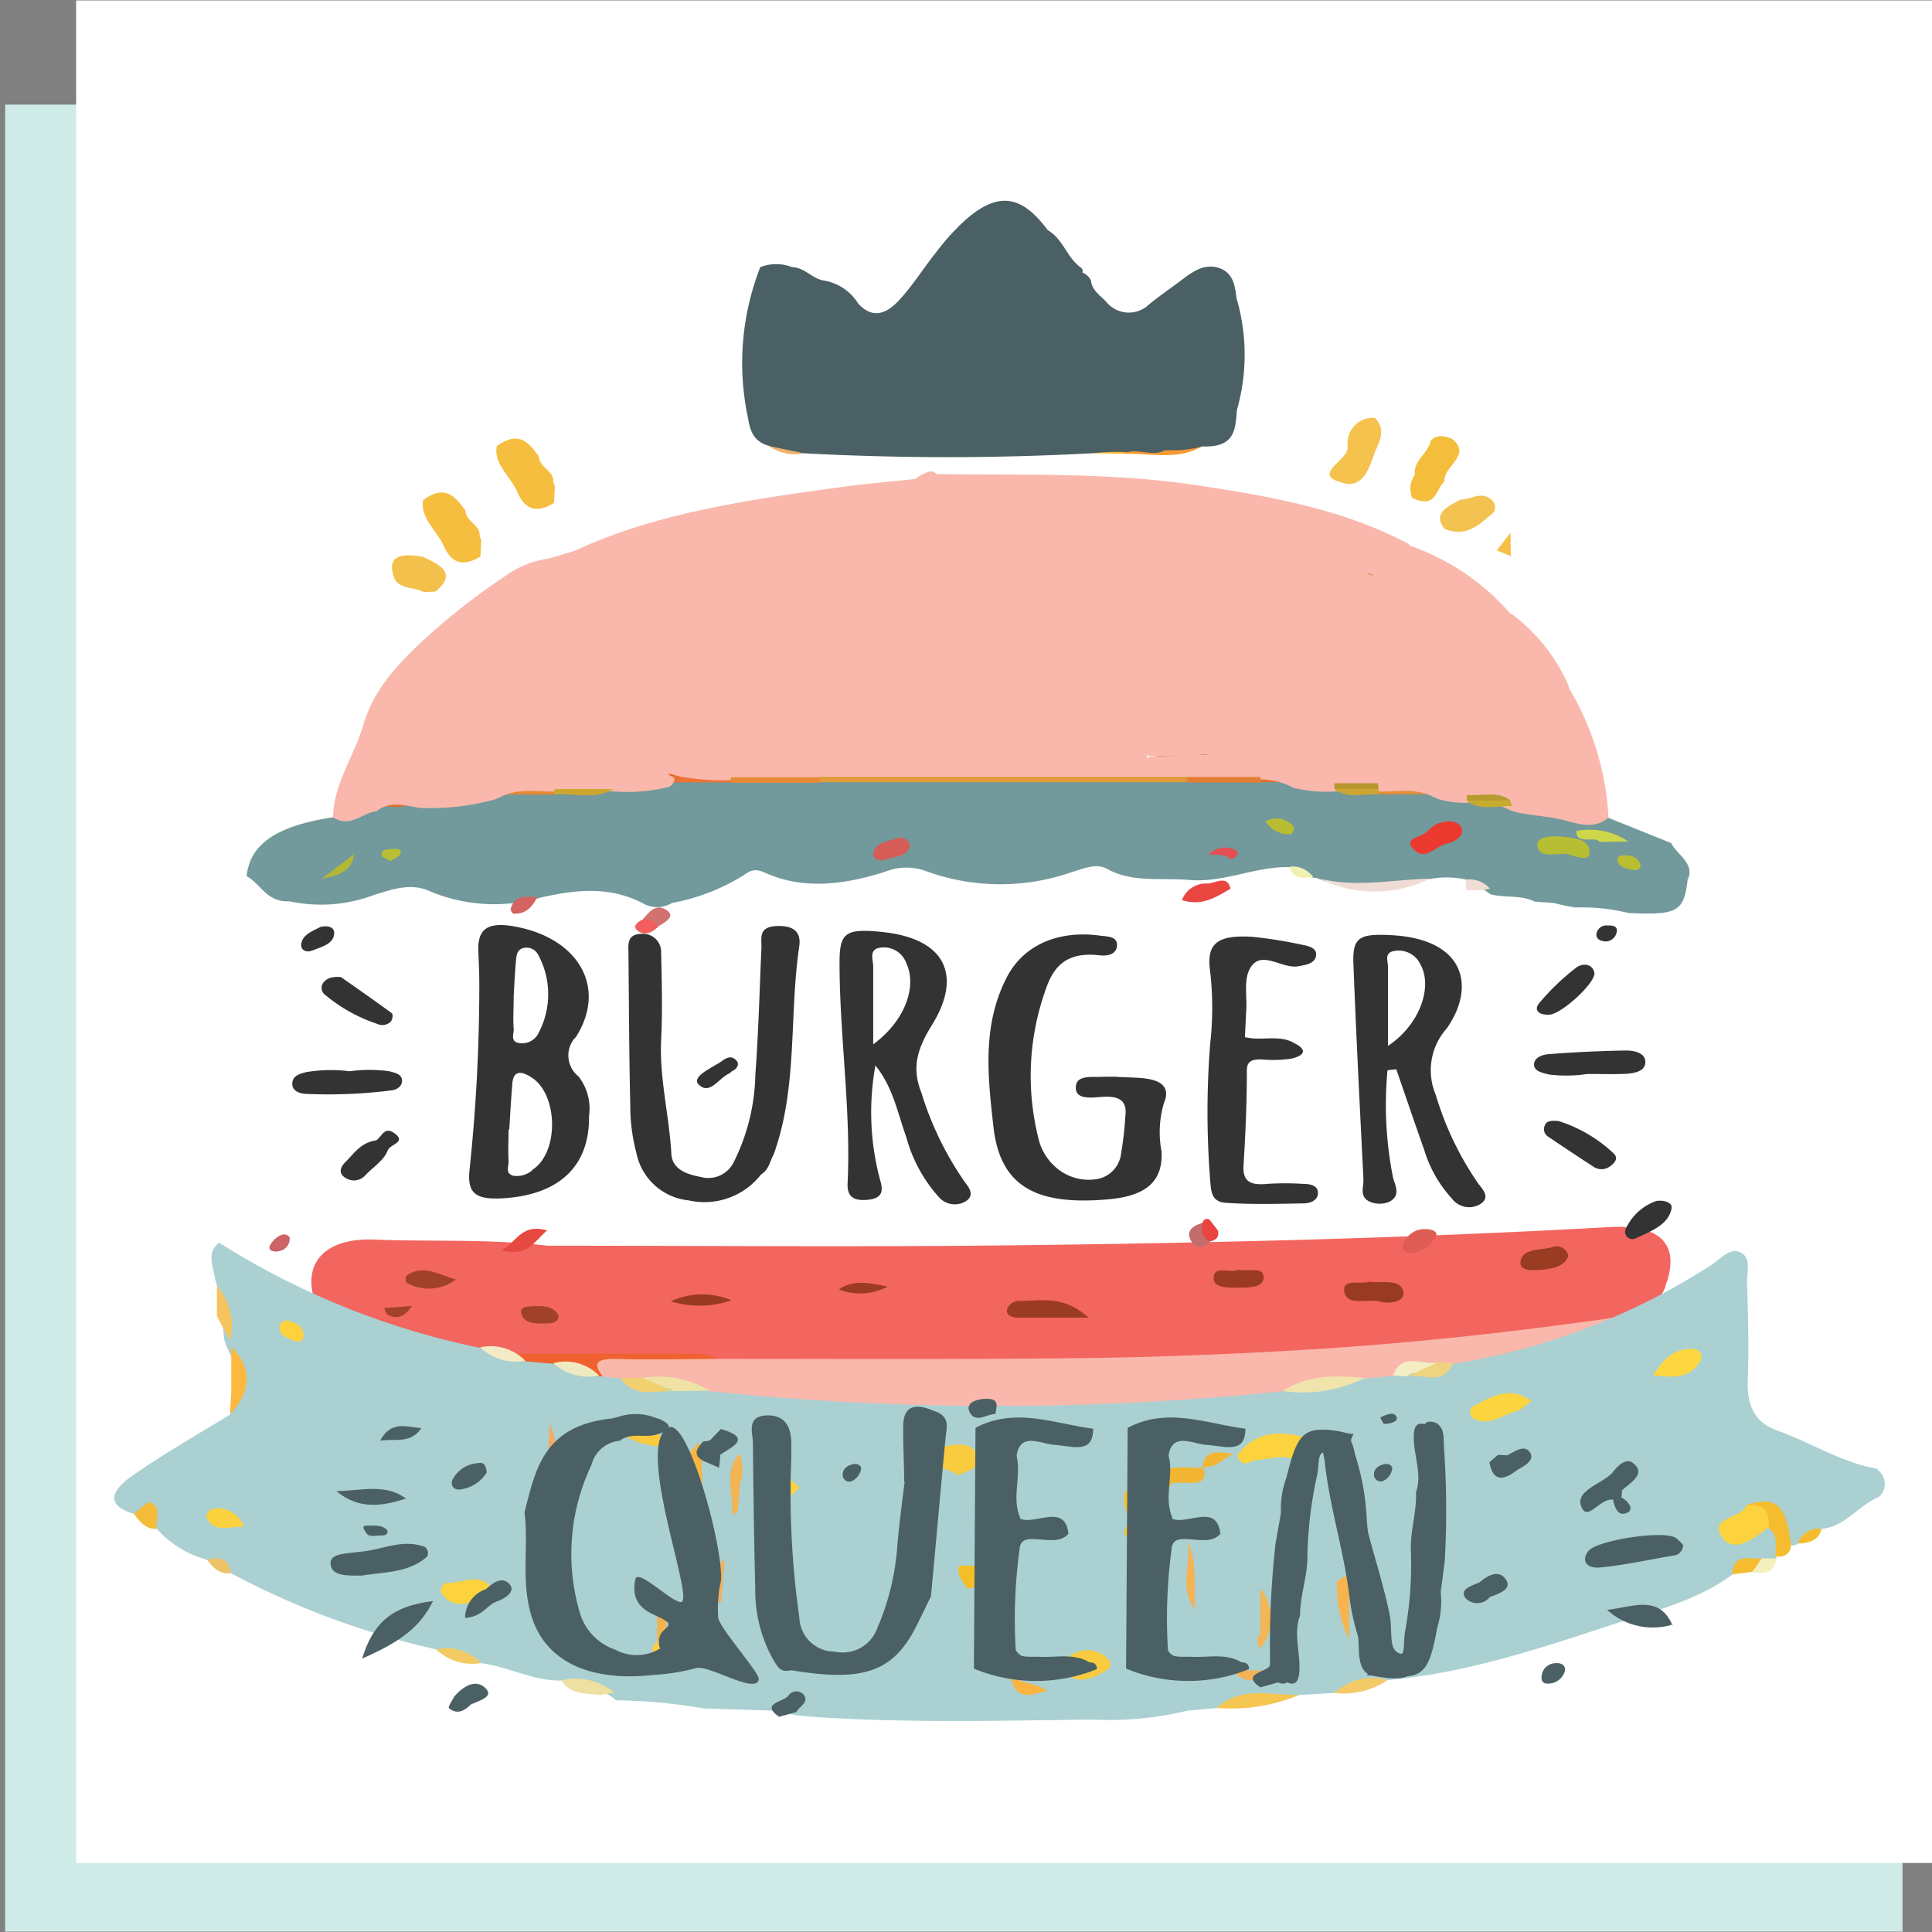 <svg xmlns="http://www.w3.org/2000/svg" viewBox="0 0 350 350"><rect x="0" y="0" width="350" height="350" fill="#808080" stroke="none"/><defs><style>.cls-1{fill:#cfebe8;}.cls-2{fill:#fff;}.cls-3{fill:#f5c24d;}.cls-4{fill:#f79932;}.cls-5{fill:#eeb36c;}.cls-6{fill:#f9b82d;}.cls-7{fill:#4b6064;}.cls-8{fill:#f9b8ab;}.cls-9{fill:#ef6230;}.cls-10{fill:#f4c04a;}.cls-11{fill:#faf9f3;}.cls-12{fill:#f6be3f;}.cls-13{fill:#f6bc40;}.cls-14{fill:#f4be3c;}.cls-15{fill:#f4c04b;}.cls-16{fill:#f4c250;}.cls-17{fill:#f3c14b;}.cls-18{fill:#f5f2cf;}.cls-19{fill:#f5bf48;}.cls-20{fill:#72999b;}.cls-21{fill:#f2665f;}.cls-22{fill:#333;}.cls-23{fill:#f5c455;}.cls-24{fill:#ec3930;}.cls-25{fill:#efddd5;}.cls-26{fill:#d65c57;}.cls-27{fill:#de5c54;}.cls-28{fill:#e94640;}.cls-29{fill:#e5493f;}.cls-30{fill:#ced64b;}.cls-31{fill:#d36461;}.cls-32{fill:#d17270;}.cls-33{fill:#cc6366;}.cls-34{fill:#c26d6b;}.cls-35{fill:#e94440;}.cls-36{fill:#f15e5d;}.cls-37{fill:#f7f5df;}.cls-38{fill:#f2f1b4;}.cls-39{fill:#e35053;}.cls-40{fill:#fbb259;}.cls-41{fill:#fbae56;}.cls-42{fill:#fdbc5f;}.cls-43{fill:#fcb65f;}.cls-44{fill:#ee8530;}.cls-45{fill:#f9b75a;}.cls-46{fill:#ee662d;}.cls-47{fill:#ea6a29;}.cls-48{fill:#c37f2a;}.cls-49{fill:#ec6429;}.cls-50{fill:#d07428;}.cls-51{fill:#e36929;}.cls-52{fill:#e36d2d;}.cls-53{fill:#ee7236;}.cls-54{fill:#b9932e;}.cls-55{fill:#ce7729;}.cls-56{fill:#e58834;}.cls-57{fill:#e28c38;}.cls-58{fill:#d77128;}.cls-59{fill:#ea6c2e;}.cls-60{fill:#b7982f;}.cls-61{fill:#c6ac2e;}.cls-62{fill:#b69c30;}.cls-63{fill:#e09a38;}.cls-64{fill:#e88a35;}.cls-65{fill:#e47d34;}.cls-66{fill:#cda631;}.cls-67{fill:#9a3b23;}.cls-68{fill:#993a22;}.cls-69{fill:#993c22;}.cls-70{fill:#9b3a22;}.cls-71{fill:#983a21;}.cls-72{fill:#9c3a23;}.cls-73{fill:#b8be34;}.cls-74{fill:#b2b735;}.cls-75{fill:#b8bd34;}.cls-76{fill:#b9be33;}.cls-77{fill:#b9bf33;}.cls-78{fill:#a14129;}.cls-79{fill:#a1412b;}.cls-80{fill:#a3412a;}.cls-81{fill:#aad0d2;}.cls-82{fill:#f6bc2f;}.cls-83{fill:#f6c652;}.cls-84{fill:#f3ca65;}.cls-85{fill:#f5eebe;}.cls-86{fill:#fdb83f;}.cls-87{fill:#f0e4ac;}.cls-88{fill:#eee0a0;}.cls-89{fill:#eee3a5;}.cls-90{fill:#f1d070;}.cls-91{fill:#f5c45e;}.cls-92{fill:#f4bc39;}.cls-93{fill:#f5eac6;}.cls-94{fill:#f0eac0;}.cls-95{fill:#f5edc4;}.cls-96{fill:#f3ca63;}.cls-97{fill:#f0d37e;}.cls-98{fill:#ecc467;}.cls-99{fill:#fcd33e;}.cls-100{fill:#fcd23e;}.cls-101{fill:#f9cc40;}.cls-102{fill:#fcd440;}.cls-103{fill:#f8cc3e;}.cls-104{fill:#fdd640;}.cls-105{fill:#f8b545;}.cls-106{fill:#fbca3c;}.cls-107{fill:#fbd13d;}.cls-108{fill:#f3b534;}.cls-109{fill:#f7b44e;}.cls-110{fill:#ffcb3f;}.cls-111{fill:#f5b353;}.cls-112{fill:#fed13d;}.cls-113{fill:#f3bf27;}.cls-114{fill:#fed240;}.cls-115{fill:#f3b656;}.cls-116{fill:#fdcc4b;}.cls-117{fill:#f8b542;}.cls-118{fill:#f3b453;}.cls-119{fill:#f7b743;}.cls-120{fill:#f4b660;}.cls-121{fill:#f7b255;}.cls-122{fill:#f2af5c;}.cls-123{fill:#f3ac61;}.cls-124{fill:#f3b44d;}.cls-125{fill:#fbd55a;}.cls-126{fill:#f3c234;}</style></defs><title>PROJETOS</title><g id="Camada_1" data-name="Camada 1"><rect class="cls-1" x="0.93" y="18.95" width="343.73" height="330.98"/><rect class="cls-2" x="13.79" y="0.08" width="337.42" height="337.42"/></g><g id="Camada_2" data-name="Camada 2"><g id="LOGO_BURGER_QUEEN-04" data-name="LOGO BURGER QUEEN-04"><path id="Trazado_5009" data-name="Trazado 5009" class="cls-3" d="M249.25,81.51c-1.08,2.67-2,7-5.88,6-6.21-1.55,1.16-4.12.77-6.65a4.63,4.63,0,0,1,4.05-5.15,4.22,4.22,0,0,1,.87,0C251,77.65,250.09,79.58,249.25,81.51Z"/><path id="Trazado_5010" data-name="Trazado 5010" class="cls-4" d="M203.68,81.54a23.5,23.5,0,0,0,8.22-.8l5.91.08c-4.43,2.66-9.47,1.23-14.28,1.4-.25-.27-.25-.49.15-.68Z"/><path id="Trazado_5011" data-name="Trazado 5011" class="cls-5" d="M139.3,80.81a8.24,8.24,0,0,1,6.2,1.33A8.12,8.12,0,0,1,139.3,80.81Z"/><path id="Trazado_5012" data-name="Trazado 5012" class="cls-6" d="M203.68,81.54a1.09,1.09,0,0,1-.13.68l-5.75-.11C199.63,81.05,201.72,81.69,203.68,81.54Z"/><path class="cls-7" d="M224,54c-.25-2.14-.58-4.62-3.18-5.46-2.92-.93-5.18,1-7.26,2.56-1.78,1.33-3.62,2.6-5.34,4a4.81,4.81,0,0,1-.48.42,5.29,5.29,0,0,1-7.42-.94c-1.06-1.07-2.58-2.12-2.66-3.74h0a3,3,0,0,0-1.57-1.47c.14-.39,0-.75-.52-1.07-2.41-1.92-2.95-4.93-5.79-6.64h0c-4.81-6.49-9.14-7-15.18-1.55a43.27,43.27,0,0,0-4.92,5.47c-2.31,2.89-4.22,6-6.77,8.77-1.92,2.09-4.56,3.81-7.45.63a9.05,9.05,0,0,0-6.16-4.15c-2.22-.33-3.4-2.33-5.78-2.43l0,0v0h0a7.88,7.88,0,0,0-5.79,0,47.63,47.63,0,0,0-2.31,26.9c.43,2.22.68,4.55,3.9,5.48,2,.49,4.15.84,6.2,1.33a485.33,485.33,0,0,0,52.3,0,44.5,44.5,0,0,1,6.53-.2c2.12-.57,4.68.85,6.65-.35h.62a19.84,19.84,0,0,0,6.18-.69c6.08.27,6-3.28,6.28-6.6A36.4,36.4,0,0,0,224,54Z"/><polygon class="cls-7" points="137.51 48.23 137.7 48.41 137.71 48.41 137.71 48.39 137.51 48.23"/><path id="Trazado_5018" data-name="Trazado 5018" class="cls-8" d="M292.31,238.68l.19,5.44-5.56,16c-1,1.41-.58,3.49-2.92,4.34-.79,1.09-1.57,2.18-2.37,3.26a4.09,4.09,0,0,1-2.13.67c-11.31,1.79-22.28,4.7-33.87,5.45a491.53,491.53,0,0,1-73-.61c-11.23-1-22.57-.84-33.56-3.49A54.27,54.27,0,0,1,109.16,252c-1.34-1.61-3.12-3.42-1.92-5.41s4.15-1.67,6.53-1.73c5.53-.15,11.09.1,16.63-.22,16.17,0,32.35.15,48.5,0,35.44-.45,70.81-1.52,105.8-6.65a9.8,9.8,0,0,1,7.61.72Z"/><path id="Trazado_5019" data-name="Trazado 5019" class="cls-9" d="M129.83,246.19c-6,0-12,.18-17.94,0-4.25-.1-4.52.92-2.38,3.59,9.33,11.69,22.65,18.36,39.57,20.07A650.64,650.64,0,0,0,237,273a165.08,165.08,0,0,0,36.32-5.33c2.37-.62,4.92-2.17,7.21.23.4,2.66-1.61,4-4.16,5.17-5.25,4.36-12,5.72-19.16,6.4A1042.17,1042.17,0,0,1,139,283.69a258.72,258.72,0,0,1-44.89-3.83,26.32,26.32,0,0,1-10.91-4.66c-5.33-2.41-5.22-7-6.57-11l-5.28-20.08a6.26,6.26,0,0,1,4.88-1.27c15.27,1.23,30.59.22,45.86.68C124.9,243.65,128.55,242.85,129.83,246.19Z"/><path id="Trazado_5023" data-name="Trazado 5023" class="cls-10" d="M284.86,273.42c4,.39,4.45,3.27,6.11,5.21,1.41,1.67,2.31,3.51,1.09,5.44a2.65,2.65,0,0,1-3.42.68,20.55,20.55,0,0,1-6.24-9.52C282,274.3,283.64,273.53,284.86,273.42Z"/><path id="Trazado_5024" data-name="Trazado 5024" class="cls-11" d="M76.56,264.36q3.27,5.47,6.57,11c-2.24.89-.27,4.32-4,4.32-1.1-1.89-1.34-4.49-5.11-4.23l-5.82-.18c0-2.83,4.15-3.72,4.45-6.39a3.19,3.19,0,0,1,1.14-1A3.68,3.68,0,0,0,76.56,264.36Z"/><path id="Trazado_5025" data-name="Trazado 5025" class="cls-12" d="M87.17,97.7c0,1-.08,2.07-.13,3.11-3.47,2.16-5.41.87-6.66-1.93s-4.32-5-3.71-8.31c4-2.9,5.86-.6,7.69,2a1.08,1.08,0,0,0,.24.89c.54,1.2,2.23,1.87,2.28,3.29A1.5,1.5,0,0,0,87.17,97.7Z"/><path id="Trazado_5026" data-name="Trazado 5026" class="cls-12" d="M100.5,88c0,1-.1,2.07-.14,3.11-3.47,2.16-5.41.87-6.65-2s-4.31-5-3.71-8.3c4-2.9,5.88-.6,7.69,2a1.14,1.14,0,0,0,.24.89c.56,1.19,2.26,1.87,2.29,3.28a1.52,1.52,0,0,0,.29,1Z"/><path id="Trazado_5027" data-name="Trazado 5027" class="cls-13" d="M74,275.41c2,.29,2.78-2.87,5.1-1.34,2.57,1.74-.46,3.67,0,5.5-2.8,1.58-2.34,6.29-7.81,5.33-1.71-1.33-1.21-2.76-.49-4.25Z"/><path id="Trazado_5028" data-name="Trazado 5028" class="cls-14" d="M256.33,86c-.44-2.47,2.49-3.92,2.84-6.16,1.13-1.2,2.47-.87,3.86-.36,3.76,3-1.65,5-1.33,7.71-1.64,1.4-1.47,5.1-5.87,3a4.31,4.31,0,0,1,.5-4.19Z"/><path id="Trazado_5029" data-name="Trazado 5029" class="cls-15" d="M298.91,272.67c-.48,1.33-1.33,2.93-3,2.23-2.83-1.15-6.45-2.14-7.25-4.91-.44-1.54,2.16-1.34,3.58-1.34a6.22,6.22,0,0,1,6.67,4Z"/><path id="Trazado_5030" data-name="Trazado 5030" class="cls-16" d="M264.59,90.49c1.84.1,3.65-1.61,5.55,0a1.71,1.71,0,0,1,.37,2.39,1.62,1.62,0,0,1-.53.48c-2.22,1.84-4.46,4-8.27,2.46C259.41,92.91,262.3,91.81,264.59,90.49Z"/><path id="Trazado_5031" data-name="Trazado 5031" class="cls-17" d="M71.53,105c-1.61-4,.58-4.92,5-4.15,3.36,1.49,6.32,3.08,2.34,6.33l-2.15.08C75.16,106.37,72.66,106.76,71.53,105Z"/><path id="Trazado_5032" data-name="Trazado 5032" class="cls-11" d="M276.36,273.17l4.16-5.17a3.2,3.2,0,0,0,1.13-.29c.27,3.16.44,6.17-5.29,5.46Z"/><path id="Trazado_5033" data-name="Trazado 5033" class="cls-18" d="M70.84,280.67c.17,1.43.33,2.84.49,4.26a3.07,3.07,0,0,1-2.89-3.15Z"/><path id="Trazado_5034" data-name="Trazado 5034" class="cls-11" d="M284,264.45a7,7,0,0,1,2.92-4.34C286.78,261.91,288.06,264.35,284,264.45Z"/><path id="Trazado_5035" data-name="Trazado 5035" class="cls-19" d="M273.72,100.77l-2.57-1.07,2.5-3.18c0,1.42,0,2.84.07,4.25Z"/><path class="cls-20" d="M302.73,152.72l-11.34-4.56c-6.06.56-11.37-3-17.49-2.1-2-1.46-4.54-.7-6.78-1.19a7.28,7.28,0,0,1-1.45-.79l-5.22-.2c-2.93-1.61-6.27-.72-9.43-1a77.44,77.44,0,0,1-7.77-.17,7.44,7.44,0,0,1-1.6-.79l-7.93-.25a10.57,10.57,0,0,0-5.84-1H132.6c-3.63.28-7.42-.71-10.86.93l-10.58.26h0a7.48,7.48,0,0,1-1.72.86c-3.36.34-6.89-.08-10.1.17s-6.63-.67-9.64,1l-14.56,1.23c-2.18.57-4.77-.67-6.74.94-3.18-.7-5.21,1.8-8.1,2-10.29,1.59-15,4.85-15.62,10.66,2.66,1.48,3.62,4.77,7.78,4.56h0a27.08,27.08,0,0,0,15.4-1.19c3.31-1,6.67-2.23,10.14-.58a30.11,30.11,0,0,0,20,1.08c6.67-1.5,12.48-2,18.38,1a5.11,5.11,0,0,0,5.33,0,37.35,37.35,0,0,0,12.46-4.7c1.42-.8,2.09-1.84,4.4-.8,7.09,3.21,14.57,2.11,21.75-.15a10.23,10.23,0,0,1,7.54-.09,39.32,39.32,0,0,0,26.41.11c2.14-.63,4.33-1.64,6.3-.55,4.65,2.56,9.82,1.56,14.82,2,6.39.55,12-2.48,18.21-2.32a16.31,16.31,0,0,0,4.26,1.91,2.7,2.7,0,0,1,1.16.26c6.6,2.67,13.27,1.26,19.93,0a16,16,0,0,1,6.65.09A25,25,0,0,1,270,162c2.59.69,5.54.08,8,1.33l3.61.27a32.73,32.73,0,0,0,3.79.8A34.88,34.88,0,0,1,295,165.4c9,.43,10.09-.28,10.75-6.22l0,0h.08C306.94,156.32,303.81,154.83,302.73,152.72Z"/><path class="cls-21" d="M291.58,222.3c-38.33,2.14-76.73,3-115.13,3.37-25.8.21-51.55,0-77.3,0h0c-10.49-1.28-21.07-.68-31.6-1.12C58.69,224.3,54.64,229,57.13,236c2.1,5.88,8.24,6.78,14.2,8.12,18,1.78,36.1.86,54.16,1.15a6.72,6.72,0,0,1,4.34.9c21.49,0,43,.12,64.43-.12,13-.11,26.06-.62,39.06-1.34,19.8-1.1,39.46-3.18,59-6,3.46-1.83,8.79-1.84,9.54-6.32l.06,0C304.27,225.33,300.71,221.79,291.58,222.3Z"/><path id="Trazado_5039" data-name="Trazado 5039" class="cls-22" d="M202.31,195.09c1.45.07,2.89.1,4.34.2,3.47.27,5.52,1.45,4.2,4.57a18.52,18.52,0,0,0-.43,8.72c.29,5.33-2.66,8-9.33,8.66-13.43,1.26-19.9-2.31-21.12-13.1-1-9-2.09-18.16,2.32-26.9,3-6,9.33-8.75,16.91-7.75,1.33.19,3.2.08,3.16,1.74s-1.69,2-3.11,1.84c-6.89-.81-8.78,2.89-10.12,7.09a46.31,46.31,0,0,0-1,26.08,9.76,9.76,0,0,0,3,5.1,9,9,0,0,0,7.81,2.22,5.3,5.3,0,0,0,4.17-4.73,57.76,57.76,0,0,0,.75-6.56c.34-2.56-.71-3.81-4.2-3.56-1.82.12-4.77.58-4.77-1.65,0-2.48,3-1.84,5.09-2,.8,0,1.52,0,2.25,0Z"/><path id="Trazado_5040" data-name="Trazado 5040" class="cls-22" d="M137.87,212.77a13,13,0,0,1-13.11,4.69,10.77,10.77,0,0,1-9.48-8.62,33.44,33.44,0,0,1-1.1-8.73c-.22-9.1-.23-18.21-.33-27.3,0-1.6-.4-3.62,2.47-3.64a3.28,3.28,0,0,1,3.45,3.1v.29c.12,5.33.27,10.57,0,15.83-.33,6.94,1.47,13.73,1.85,20.62.14,2.66,2.46,3.68,5.33,4.21a5.13,5.13,0,0,0,6-2.74,37,37,0,0,0,3.89-15.86c.58-7.61.75-15.25,1.1-22.87.08-1.82-.72-4,3.18-4,3.36,0,4,1.76,3.65,3.84-1.83,12.5-.21,25.32-4.61,37.54C139.45,210.4,139.32,211.87,137.87,212.77Z"/><path id="Trazado_5041" data-name="Trazado 5041" class="cls-22" d="M234.52,189c2.77,1.4,1.27,2.39-.68,2.8a23.23,23.23,0,0,1-5.4.12c-1.8,0-2.54.41-2.56,2,0,5.71-.24,11.43-.6,17.13-.17,2.67.84,3.77,4.28,3.42a50.82,50.82,0,0,1,6.53,0c1.34,0,2.67.32,2.67,1.64S237.42,218,236.2,218c-4.7.09-9.45.22-14.13-.1-2.76-.18-2.66-2.31-2.84-4.13a158.22,158.22,0,0,1,0-24.63,58.09,58.09,0,0,0,0-13.18c-.74-5.08,1.34-6.65,7.75-6.24a83.21,83.21,0,0,1,9,1.45c1.22.23,2.67.63,2.43,2s-1.77,1.63-3.24,1.88c-2.94.52-6.59-3-8.61.2-1.33,2.15-.61,5.17-.79,7.81-.1,1.61-.15,3.23-.24,4.84,2.68,1.71,6.08,0,9,1.12Z"/><path id="Trazado_5042" data-name="Trazado 5042" class="cls-22" d="M287.57,194.56a25.42,25.42,0,0,1-7,.09c-1.2-.32-2.66-.56-2.66-1.8s1.42-1.79,2.66-1.88c4.65-.36,9.32-.58,14-.66,1.54,0,3.52.44,3.5,2.1s-1.86,2-3.51,2.12C292.23,194.64,289.92,194.56,287.57,194.56Z"/><path id="Trazado_5043" data-name="Trazado 5043" class="cls-22" d="M63.33,194.07a26.38,26.38,0,0,1,7.21,0c1.06.29,2.19.51,2.29,1.57S72,197.38,71,197.52a89.65,89.65,0,0,1-15.62.64c-1.27-.06-2.51-.61-2.43-1.93s1.23-1.68,2.51-2A26.82,26.82,0,0,1,63.33,194.07Z"/><path id="Trazado_5044" data-name="Trazado 5044" class="cls-22" d="M282.32,203.08A25.62,25.62,0,0,1,292.37,209c.84.84.2,1.64-.66,2.26a2.56,2.56,0,0,1-2.94.16c-2.8-1.8-5.55-3.65-8.29-5.49a1.59,1.59,0,0,1-.64-2C280.16,203,281.05,203,282.32,203.08Z"/><path id="Trazado_5045" data-name="Trazado 5045" class="cls-22" d="M61.75,177c2.76,1.93,6,4.19,9.21,6.53.29.22.15,1.16-.17,1.56a2.2,2.2,0,0,1-2.44.4A29,29,0,0,1,59,180.31a1.59,1.59,0,0,1-.5-2.18c0-.08.11-.15.16-.22C59.22,177.28,60,176.88,61.75,177Z"/><path id="Trazado_5046" data-name="Trazado 5046" class="cls-22" d="M288.85,176.29c.08,1.91-6,7.4-8.12,7.52s-2.9-.92-1.85-2.13a42.64,42.64,0,0,1,6.65-6.37C286.82,174.34,288.58,174.66,288.85,176.29Z"/><path id="Trazado_5047" data-name="Trazado 5047" class="cls-2" d="M53.31,236.85c2.26,2.89,1.76,6.41,5.52,8.29,1.33.65.37,1.51-.75,1.93-1.92.75-5.25-.66-5.62,2.43-.63-.18-1.47-.22-1.82-.56a3.4,3.4,0,0,1-.49-4.51A8.93,8.93,0,0,0,53.31,236.85Z"/><path id="Trazado_5048" data-name="Trazado 5048" class="cls-22" d="M70.24,208.4c-.72,1.89-2.66,3-4.08,4.54a2.76,2.76,0,0,1-3.4.55c-1.58-.85-1.12-2.07-.15-3,1.56-1.57,2.76-3.51,5.59-3.92,1.11.31,1.45,1.13,2,1.87Z"/><path id="Trazado_5049" data-name="Trazado 5049" class="cls-23" d="M73.73,269c1,3.75-4.13,3.92-5.52,6.26-6-2.08-6-2.46.24-6.46A5.56,5.56,0,0,1,73.73,269Z"/><path id="Trazado_5050" data-name="Trazado 5050" class="cls-22" d="M300.16,217.55c1.51-.17,2.77.39,2.67,1.24-.43,3-3.63,4.22-6.42,5.5a1.34,1.34,0,0,1-1.83-.46,1.37,1.37,0,0,1-.15-1,9.49,9.49,0,0,1,5.73-5.29Z"/><path id="Trazado_5052" data-name="Trazado 5052" class="cls-24" d="M263,152.58a13.13,13.13,0,0,0-1.81.58c-1.6.73-3.23,2.66-5.05.76-2.12-2.13,1.49-2.2,2.36-3.28a10.23,10.23,0,0,1,1.86-1.41c1.49-.49,3.2-.77,4.17.37S264.42,151.88,263,152.58Z"/><path id="Trazado_5054" data-name="Trazado 5054" class="cls-22" d="M132.51,194.12c-.12.11-.22.27-.36.32-1.91.8-3.49,4-5.53,2.08-1.47-1.33,1.91-2.89,3.72-4C132.28,192,133.55,192,132.51,194.12Z"/><path id="Trazado_5055" data-name="Trazado 5055" class="cls-25" d="M239.08,159.18c6.66,1.65,13.33.15,19.93,0A22.39,22.39,0,0,1,239.08,159.18Z"/><path id="Trazado_5057" data-name="Trazado 5057" class="cls-26" d="M164.87,153.14c-.37,2-2.67,2-4.37,2.57-1,.33-2.44.09-2.28-1.09.26-1.9,2.53-2.2,4.29-2.75a1.8,1.8,0,0,1,2.3,1.08l.06.19Z"/><path id="Trazado_5058" data-name="Trazado 5058" class="cls-27" d="M257.7,222.67c1.64-.09,2.93.42,2.41,1.34a5.91,5.91,0,0,1-4.34,3c-.68.12-1.9-.29-1.62-1.25A4,4,0,0,1,257.7,222.67Z"/><path id="Trazado_5059" data-name="Trazado 5059" class="cls-22" d="M58.16,167.88c1.86-.31,2.47.42,2.38,1.33-.2,1.88-2.36,2.33-4,3-1.21.46-2.18-.22-1.95-1.33C54.94,169.16,56.88,168.56,58.16,167.88Z"/><path id="Trazado_5061" data-name="Trazado 5061" class="cls-28" d="M222.93,161c-2.67,1.54-5.15,3.21-8.81,2.07a4.67,4.67,0,0,1,4.79-3C220.45,159.86,222.33,158.55,222.93,161Z"/><path id="Trazado_5063" data-name="Trazado 5063" class="cls-29" d="M99.12,222.91c-2.29,1.87-3.43,4.88-8.28,3.59C93.67,225,94.44,221.56,99.12,222.91Z"/><path id="Trazado_5064" data-name="Trazado 5064" class="cls-22" d="M70.24,208.4a1.77,1.77,0,0,1-2-1.5,2.23,2.23,0,0,1,0-.37c1-.73,1.45-2.66,3.4-1.09s-1.16,1.89-1.37,3Z"/><path id="Trazado_5069" data-name="Trazado 5069" class="cls-30" d="M285.56,150.54a12.73,12.73,0,0,1,9.45,1.91l-5.21.07C288.76,151.34,285.57,153.18,285.56,150.54Z"/><path id="Trazado_5070" data-name="Trazado 5070" class="cls-2" d="M59.55,262.41c-.47,2.14-1.8,3-4,3.64C55.87,264.23,56.25,262.76,59.55,262.41Z"/><path id="Trazado_5071" data-name="Trazado 5071" class="cls-31" d="M97.33,162.59c-1,1.76-2,3-4.29,2.94a1,1,0,0,1-.52-.83C92.94,162.82,94.32,162.09,97.33,162.59Z"/><path id="Trazado_5072" data-name="Trazado 5072" class="cls-32" d="M116.45,166.56c1.13-1.33,2.46-3.12,4.52-1.53,1.33,1.05-.51,2.11-1.78,2.82C118.1,167.68,117,167.5,116.45,166.56Z"/><path id="Trazado_5073" data-name="Trazado 5073" class="cls-22" d="M234.52,189c-3-.37-6.4,1.34-9-1.13C228.42,188.68,231.76,187.31,234.52,189Z"/><path id="Trazado_5074" data-name="Trazado 5074" class="cls-22" d="M291,170.55c-1,0-1.77-.4-1.81-1.18a1.82,1.82,0,0,1,1.92-1.72h0c.82,0,1.89,0,1.8,1A2.09,2.09,0,0,1,291,170.55Z"/><path id="Trazado_5076" data-name="Trazado 5076" class="cls-33" d="M52.49,224.32a2.31,2.31,0,0,1-2,2.35c-.78.17-2,0-1.6-1a4,4,0,0,1,2-1.91C51.66,223.39,52.49,223.88,52.49,224.32Z"/><path id="Trazado_5077" data-name="Trazado 5077" class="cls-34" d="M219.27,224.9c-1.23,1.26-2.58,1.42-3.5-.12s0-2.67,2-3.2c1.34.85,1.19,2.14,1.48,3.32Z"/><path id="Trazado_5078" data-name="Trazado 5078" class="cls-35" d="M219.27,224.9c-1.82-.72-1.47-2.07-1.49-3.32.24-.53.55-1,1.34-.64l1.53,2c.22,1-.15,1.67-1.38,1.94Z"/><path id="Trazado_5080" data-name="Trazado 5080" class="cls-36" d="M116.46,166.56a2.69,2.69,0,0,1,2.75,1.33c-1,1-2.35,1.74-3.71.7C114.5,167.79,115.49,167,116.46,166.56Z"/><path id="Trazado_5081" data-name="Trazado 5081" class="cls-37" d="M73.73,269l-5.33-.2c1.61-1,3-2.79,5.33-1A7.62,7.62,0,0,1,73.73,269Z"/><path id="Trazado_5082" data-name="Trazado 5082" class="cls-38" d="M233.66,157a4.62,4.62,0,0,1,4.26,1.91C235.9,159.15,234,159.16,233.66,157Z"/><path id="Trazado_5084" data-name="Trazado 5084" class="cls-22" d="M132.51,194.13c0-1.16-1-1.48-2.17-1.59.89-.65,1.91-1.57,3-.49C134.05,192.73,133.59,193.63,132.51,194.13Z"/><path id="Trazado_5087" data-name="Trazado 5087" class="cls-39" d="M222.93,155.68c-1.07-1.1-2.67-.73-4-.9a4.27,4.27,0,0,1,4.66-.91C224.84,154.48,224.15,155.23,222.93,155.68Z"/><path id="Trazado_5088" data-name="Trazado 5088" class="cls-25" d="M269.92,161l-1.64.28h-2.66l-.08-1.93A4.9,4.9,0,0,1,269.92,161Z"/><path id="Trazado_5098" data-name="Trazado 5098" class="cls-40" d="M139.31,98.74c-1.2,0-2.52-.14-2.35-1.33s1.55-1.71,2.95-1.71c1.05,0,2.52-.14,2.57,1.06C142.56,98.37,140.87,98.58,139.31,98.74Z"/><path id="Trazado_5099" data-name="Trazado 5099" class="cls-41" d="M193,91.37c1.11,0,2.23.29,2.51,1.23s-.66,1.52-1.8,1.56a2,2,0,0,1-2.24-1.49C191.28,91.92,192.1,91.48,193,91.37Z"/><path id="Trazado_5100" data-name="Trazado 5100" class="cls-42" d="M222.74,97.16c-2.61.6-3.92.2-4.53-1.21-.26-.62.34-1.08,1.08-1a3.41,3.41,0,0,1,3.45,2.25Z"/><path id="Trazado_5101" data-name="Trazado 5101" class="cls-43" d="M164.35,91.29c.85,0,1.88.11,1.9.94,0,1.33-1.33,1.15-2.29,1.1-.78,0-1.84-.2-1.6-1.16S163.48,91.29,164.35,91.29Z"/><path id="Trazado_5102" data-name="Trazado 5102" class="cls-44" d="M247,103.09a4.51,4.51,0,0,1,4.09,2.11c-1.83-.16-3.79.55-5.44-.53C245.64,104.65,246.57,103.7,247,103.09Z"/><path id="Trazado_5103" data-name="Trazado 5103" class="cls-45" d="M155,105.21c-1.2-.21-2.33-.29-1.88-1.23.21-.44,1.33-.76,2-.82s2-.12,1.5,1C156.37,104.65,155.42,105,155,105.21Z"/><path id="Trazado_5105" data-name="Trazado 5105" class="cls-44" d="M243,101l4,2.12C245.72,102.37,241.73,104.93,243,101Z"/><path id="Trazado_5106" data-name="Trazado 5106" class="cls-46" d="M149.54,260.88c13.13,3.73,27,4.21,40.68,5.73C175.29,271.21,162.31,266.52,149.54,260.88Z"/><path id="Trazado_5107" data-name="Trazado 5107" class="cls-47" d="M199.66,269a15.59,15.59,0,0,1,13.55.83A42.56,42.56,0,0,1,199.66,269Z"/><path id="Trazado_5108" data-name="Trazado 5108" class="cls-48" d="M148.44,139.69h69.32c.48.68.28,1.17-.62,1.48-1.2.09-2.41,0-3.62,0-21.33,0-42.53.08-63.82,0C148.7,141,148.3,140.49,148.44,139.69Z"/><path id="Trazado_5109" data-name="Trazado 5109" class="cls-49" d="M217.73,136.46h21.32c-4.92,2.24-10.25.79-15.38,1a78.48,78.48,0,0,1-17.72-1Z"/><path id="Trazado_5111" data-name="Trazado 5111" class="cls-50" d="M148.44,139.69v1l-.82.48c-4.35.15-8.71,0-13.07,0a7.25,7.25,0,0,1-2-.2c-.38-.29-.51-.58-.42-.9s.2-.47.32-.47Z"/><path id="Trazado_5112" data-name="Trazado 5112" class="cls-51" d="M132.45,139.69v1a22.34,22.34,0,0,1-10.66,0,2,2,0,0,1-.63-.1,3.7,3.7,0,0,1-.62-.63Z"/><path id="Trazado_5113" data-name="Trazado 5113" class="cls-52" d="M75.17,145.11c-2,1.71-4.45.84-6.74.95C70,142.35,72.66,144.48,75.17,145.11Z"/><path id="Trazado_5114" data-name="Trazado 5114" class="cls-53" d="M121.77,140.77h10.66c.43.24.56.47.4.66a.65.65,0,0,1-.46.31H121.7C121.74,141.42,121.76,141.09,121.77,140.77Z"/><path id="Trazado_5115" data-name="Trazado 5115" class="cls-50" d="M89.82,142.93c3.29-2.16,7.11-.67,10.66-1a1.15,1.15,0,0,1-.87,1.45A31.85,31.85,0,0,1,89.82,142.93Z"/><path id="Trazado_5116" data-name="Trazado 5116" class="cls-54" d="M100.4,142.9a8.42,8.42,0,0,1,.09-1h10.66a3.51,3.51,0,0,1-.08,1,34.22,34.22,0,0,1-9.74.46Z"/><path id="Trazado_5117" data-name="Trazado 5117" class="cls-55" d="M249.66,141.89c3.55.36,7.37-1.09,10.66,1a32,32,0,0,1-9.81.4c-.75-.3-1-.78-.85-1.44Z"/><path id="Trazado_5118" data-name="Trazado 5118" class="cls-56" d="M89.82,142.93H100.4c.43.25.55.49.39.7a.61.61,0,0,1-.48.31H89.64A4.37,4.37,0,0,0,89.82,142.93Z"/><path id="Trazado_5119" data-name="Trazado 5119" class="cls-57" d="M249.76,142.9h10.57a4.35,4.35,0,0,0,.11,1H249.78l-.53-.52Z"/><path id="Trazado_5120" data-name="Trazado 5120" class="cls-58" d="M217.72,140.74v-1h10.66c.48.64.3,1.13-.51,1.49A34.91,34.91,0,0,1,217.72,140.74Z"/><path id="Trazado_5121" data-name="Trazado 5121" class="cls-59" d="M228.36,140.77V139.7c2.07.2,4.8-.76,5.34,2h-5.34c-.49-.22-.65-.43-.5-.64A.68.68,0,0,1,228.36,140.77Z"/><path class="cls-8" d="M284.17,124.57l-.13.05.22-.2a32.86,32.86,0,0,0-10.13-13c-.19-.12-.39-.22-.59-.33a42.25,42.25,0,0,0-18.17-12.24,2.29,2.29,0,0,0-.2-.31c-11.67-6.25-25-8.63-38.53-10.66-15.57-2.34-31.31-1.76-47-2a1.32,1.32,0,0,0-1.33-.44,8,8,0,0,0-2.51,1.33c-4.17.47-8.36.79-12.49,1.34-17,2.34-34,4.62-49.18,11.67l-4.7,1.4a17.64,17.64,0,0,0-8.1,3.32,119.39,119.39,0,0,0-13.14,10.14c-5.6,5-10.4,10-12.34,16.56-1.58,5.67-5.5,10.86-5.5,16.87,3.12,2,5.17-.78,7.84-1.1,2.42-1.94,5.18-1.06,7.85-.6a44.85,44.85,0,0,0,13.2-1.43,9.26,9.26,0,0,0,1.84-.76c3.24-1.47,6.74-.61,10.13-.81,3.29,0,6.61,0,9.89,0a31.37,31.37,0,0,0,9.94-.78,1.59,1.59,0,0,0,1.12-1.33c.68,0-3-1.85.51-.69a42.33,42.33,0,0,0,11,.68h93.66a12.46,12.46,0,0,1,7,1.47,25.06,25.06,0,0,0,7.52.66h7.46c3.26.16,6.63-.63,9.78.7a10,10,0,0,0,1.74.76,17.53,17.53,0,0,0,4.89.6A13.47,13.47,0,0,1,273,146.5a8.66,8.66,0,0,0,1.84.68c2.68.56,5.39.67,8.16,1.33s5.72,1.87,8.39-.39A50.65,50.65,0,0,0,284.17,124.57ZM208.41,137c-.28,0-.49.51-.52.24s0-.34-.58-.37c2.36.06,4.36.12,6.21.11C211.82,137,210.12,137.05,208.41,137Zm40.41-32.78a1.15,1.15,0,0,1-1.15-.58A6.19,6.19,0,0,0,248.82,104.2Zm-31.2,32.43h1.62l-1.79.12Z"/><path id="Trazado_5123" data-name="Trazado 5123" class="cls-60" d="M249.66,141.89a3.81,3.81,0,0,0,.1,1,13.63,13.63,0,0,1-8,0,6.22,6.22,0,0,0-.08-1Z"/><path id="Trazado_5124" data-name="Trazado 5124" class="cls-61" d="M273.92,146.06c-2.76-.17-5.75.95-8.18-1a13.11,13.11,0,0,1,7.89,0,8.07,8.07,0,0,0,.29,1Z"/><path id="Trazado_5125" data-name="Trazado 5125" class="cls-62" d="M273.61,145h-7.89v-1C268.35,144.28,271.26,143.19,273.61,145Z"/><path id="Trazado_5126" data-name="Trazado 5126" class="cls-63" d="M148.41,140.74h66.64c.44.2.6.4.48.63s-.27.33-.42.33H148.48c-.43-.22-.56-.45-.42-.66a.56.56,0,0,1,.46-.31Z"/><path id="Trazado_5127" data-name="Trazado 5127" class="cls-64" d="M148.44,140.81v1h-16v-1Z"/><path id="Trazado_5128" data-name="Trazado 5128" class="cls-65" d="M215.09,141.76a4.35,4.35,0,0,0-.07-1h13.33v1Z"/><path id="Trazado_5129" data-name="Trazado 5129" class="cls-66" d="M100.37,143.94c0-.33.07-.67.1-1h10.66C107.77,145,103.93,143.58,100.37,143.94Z"/><path id="Trazado_5130" data-name="Trazado 5130" class="cls-66" d="M241.73,142.93h8v1C247.09,143.69,244.12,144.83,241.73,142.93Z"/><path id="Trazado_5131" data-name="Trazado 5131" class="cls-67" d="M197.18,238.71H184.65c-1.16,0-2.36-.29-2.23-1.42a2.25,2.25,0,0,1,2.32-1.61c3.8,0,7.88-1.11,12.44,3Z"/><path id="Trazado_5132" data-name="Trazado 5132" class="cls-68" d="M248,232.2c2.52.33,5.84-.7,6.25,2,.26,1.76-3,2-4.09,1.63-2.27-.69-6.29,1-6.65-2-.29-2.26,3.08-1.1,4.49-1.62Z"/><path id="Trazado_5133" data-name="Trazado 5133" class="cls-69" d="M284.13,227.48c-.72,2-2.89,2.4-5.09,2.57-1.49.11-3.76.23-3.59-1.42.29-2.52,3.59-2.11,5.69-2.67a2.19,2.19,0,0,1,2.87,1.16A2.53,2.53,0,0,1,284.13,227.48Z"/><path id="Trazado_5134" data-name="Trazado 5134" class="cls-70" d="M224.33,230c1.86.43,4.52-.6,4.59,1.33s-2.55,1.94-4.48,1.95-4.69.12-4.58-1.85C220,229.08,223.11,230.8,224.33,230Z"/><path id="Trazado_5135" data-name="Trazado 5135" class="cls-71" d="M132.51,235.56a17.59,17.59,0,0,1-11,.18A13.65,13.65,0,0,1,132.51,235.56Z"/><path id="Trazado_5136" data-name="Trazado 5136" class="cls-72" d="M160.83,233.07a10.61,10.61,0,0,1-8.86.53C154.77,231.66,157.83,232.51,160.83,233.07Z"/><path id="Trazado_5137" data-name="Trazado 5137" class="cls-73" d="M284.76,155c-1.8-1.07-5.77,1.1-6.25-1.79-.29-1.73,2.81-1.85,4.74-1.62s4.73.45,4.73,2.74C288,156,286.21,155.36,284.76,155Z"/><path id="Trazado_5140" data-name="Trazado 5140" class="cls-74" d="M58.36,159.13l5.78-4.38C63.87,157.6,61.51,158.7,58.36,159.13Z"/><path id="Trazado_5141" data-name="Trazado 5141" class="cls-75" d="M229.27,148.83a3.91,3.91,0,0,1,5.09.95c.22.26-.24,1.33-.37,1.33A5,5,0,0,1,229.27,148.83Z"/><path id="Trazado_5142" data-name="Trazado 5142" class="cls-76" d="M297.19,156.62a.89.89,0,0,1-.76,1,.85.85,0,0,1-.39,0c-1.34-.19-2.76-.47-3-1.7-.2-1,1-1,1.85-.94A2.49,2.49,0,0,1,297.19,156.62Z"/><path id="Trazado_5143" data-name="Trazado 5143" class="cls-77" d="M70.73,156c-.72-.45-1.51-.7-1.58-1.05-.24-1,.85-1.1,1.69-1.13s2-.23,1.73.85C72.45,155.14,71.44,155.48,70.73,156Z"/><path id="Trazado_5145" data-name="Trazado 5145" class="cls-78" d="M82.61,231.79a8.17,8.17,0,0,1-8.93.61c-.26-.12-.27-1.16,0-1.33C76.73,229,79.33,230.88,82.61,231.79Z"/><path id="Trazado_5146" data-name="Trazado 5146" class="cls-79" d="M101.2,238.32c0,1.15-1,1.41-2.2,1.44-1.76,0-3.76.15-4.46-1.49s1.06-1.58,2.31-1.65C98.67,236.53,100.37,236.72,101.2,238.32Z"/><path id="Trazado_5147" data-name="Trazado 5147" class="cls-80" d="M74.62,236.57c-1.44,2.29-2.86,2.31-4.34,1.65-.38-.16-.45-.81-.66-1.24Z"/><path id="Trazado_5148" data-name="Trazado 5148" class="cls-22" d="M104.31,187.9c5.68-8.87.62-17.81-10.76-20-5.17-1-7.1.29-6.89,4.56.09,2.05.18,4.1.17,6.15a316.86,316.86,0,0,1-1.77,33.32c-.46,4.36,1.16,5.54,6.65,5.11,9.75-.76,15.13-5.92,15-14.86A9.49,9.49,0,0,0,104.8,195a4.85,4.85,0,0,1-.79-6.81C104.11,188.12,104.2,188,104.31,187.9Zm-11.25-1.56c-.15-1.74,0-3.51,0-6,.11-1.77.22-4.25.45-6.65.08-.86.31-1.85,1.61-2A2.35,2.35,0,0,1,97.51,173a14.94,14.94,0,0,1,.12,14,3.31,3.31,0,0,1-3.2,2C92.24,188.91,93.14,187.29,93.06,186.34ZM96.43,212A4.27,4.27,0,0,1,93,213c-1.58-.45-.8-1.76-.86-2.66-.13-1.91,0-3.82,0-5.72h.12c.17-2.79.32-5.57.56-8.35.2-2.34,1.57-2.32,3.51-1.06,4.85,3.15,4.94,13.69.09,16.72Z"/><path id="Trazado_5149" data-name="Trazado 5149" class="cls-22" d="M267.92,214.59a56.66,56.66,0,0,1-7.83-16.28,11.39,11.39,0,0,1,2-12c5.25-7.45,3.49-16.3-10.32-16.91-5.51-.26-6.77.45-6.59,5.13.5,13,1.17,26.06,1.82,39.08.07,1.52-.92,3.42,1.56,4.25a4.71,4.71,0,0,0,3.1-.13c2.17-1.14,1.1-2.9.7-4.4a67.51,67.51,0,0,1-1-19.45l1.59-.17c1.69,4.88,3.34,9.77,5.08,14.66A22.73,22.73,0,0,0,263,217.1a3.9,3.9,0,0,0,5.14,1.05c1.8-1.16.69-2.42-.2-3.56Zm-16.47-25.12V175.14c0-1-.81-2.66,1.34-2.89a4.33,4.33,0,0,1,4.54,2.48C259.58,178.75,257.24,185.63,251.45,189.47Z"/><path id="Trazado_5150" data-name="Trazado 5150" class="cls-22" d="M174.81,214.18a58.21,58.21,0,0,1-7.9-16.26c-1.76-4.45-.8-7.81,1.89-12.18,5.33-8.52,3.07-15.7-9.13-16.92-6.53-.64-7.57.15-7.58,5.56,0,13.33,2.1,26.66,1.46,40-.09,2,.68,3.18,3.35,3,3.22-.2,3.09-1.83,2.5-3.76a47.29,47.29,0,0,1-.81-20.6c3.23,4,4,8.6,5.6,13A26.48,26.48,0,0,0,170,216.77a3.84,3.84,0,0,0,4.79.95C176.62,216.67,175.7,215.29,174.81,214.18Zm-16.62-25v-14.1c0-1.34-1-3.32,1.76-3.45a4.33,4.33,0,0,1,4.25,2.89C166.14,178.71,164,184.92,158.19,189.19Z"/><path class="cls-81" d="M340.11,266.27l.08-.16c-6.56-1.12-12.18-4.81-18.34-7-4.07-1.47-5.39-4.69-5.23-9,.22-5.89.06-11.79-.13-17.69-.05-1.92.85-4.6-1.24-5.57-1.85-.87-3.46,1.13-5.1,2.23a121.34,121.34,0,0,1-46.92,18c-2.55,1.8-5.49.75-8.22,1.14a5.25,5.25,0,0,0-2.66,1.05l-5.11.46c-4.93,1-10,1.14-14.87,2.31a507.27,507.27,0,0,1-103.81,0c-2-.62-4.12-.55-6.15-1.08-3.31-.31-6.81.63-10-1.21l-3.92-.45c-2.77-.77-5.54-1.48-8.3-2.24l-5-.43c-2.67-1-5.51-1.33-8.17-2.44a141.64,141.64,0,0,1-47.33-19.07c-2.41,1.93-1,4.33-.72,6.58l.4,1.36c1.52,3,.77,6.32,1.25,9.47a7.19,7.19,0,0,0,.6,1.8c1.95,3.93,3.13,7.85.47,11.93-6,3.67-12.08,7.14-17.8,11.14-2.61,1.84-5.81,5,.4,6.86A5.24,5.24,0,0,1,28.43,277a18.61,18.61,0,0,0,9,5.54h0A9.19,9.19,0,0,1,41.84,285a147.69,147.69,0,0,0,37.23,13.82c2.66,1.08,5.49,1.31,8.16,2.49,4.93.64,9.44,3.27,14.54,3.13,3.18,1.39,7,1,9.83,3.59a99.81,99.81,0,0,1,16,1.48l12.89.4A31.24,31.24,0,0,0,147,311c17,1.18,34.06.7,51.08.52a60,60,0,0,0,17.1-1.63l5.33-.48c4.84-1.77,10-1.43,14.94-2.35l6.37-.38a55.39,55.39,0,0,1,9.61-2.32c13.88-1.22,27.06-5.57,40.19-9.89,7.6-2.51,15.61-4.34,22.26-9.25,1.37-2.28,3.65-1.34,5.57-1.68a4.7,4.7,0,0,0,2.4-1.16l-.15-.36a3.57,3.57,0,0,0-.2-5.57c-2.35-1.29-4.43,1.46-6.79.56.22-1.63,1.73-1.83,2.66-2.67,5.32-2.08,4.8,3.76,7.24,5.63a1.54,1.54,0,0,0,1.12-.35c1.26-1.2,3-1.57,4.31-2.66,4.23-.38,6.6-4.24,10.24-5.71a3.41,3.41,0,0,0,.61-.65A3.11,3.11,0,0,0,340.11,266.27Z"/><path id="Trazado_5152" data-name="Trazado 5152" class="cls-82" d="M321.64,282c-.07-1.84.66-3.88-1.34-5.24a37.49,37.49,0,0,1-4-4.08c5.43-1.78,7.29-.14,8.18,7.24C324.3,281.67,323.14,282.1,321.64,282Z"/><path id="Trazado_5153" data-name="Trazado 5153" class="cls-83" d="M220.43,309.41c4.49-4.06,9.84-2.28,14.94-2.35A32,32,0,0,1,220.43,309.41Z"/><path id="Trazado_5154" data-name="Trazado 5154" class="cls-84" d="M241.75,306.68a10,10,0,0,1,9.61-2.31A14.05,14.05,0,0,1,241.75,306.68Z"/><path id="Trazado_5155" data-name="Trazado 5155" class="cls-82" d="M313.81,285.21c.24-4,3.18-2.66,5.33-2.89.54,1.62-.6,2-1.7,2.44Z"/><path id="Trazado_5156" data-name="Trazado 5156" class="cls-82" d="M325.7,279.63A3.85,3.85,0,0,1,330,277C329.39,279.21,327.63,279.54,325.7,279.63Z"/><path id="Trazado_5157" data-name="Trazado 5157" class="cls-85" d="M317.45,284.77l1.71-2.44h2.66C321.36,285.13,319.52,285.16,317.45,284.77Z"/><path id="Trazado_5158" data-name="Trazado 5158" class="cls-86" d="M41.9,252.17V244c3.79,3.67,3.7,8.1-.24,12.25Z"/><path id="Trazado_5159" data-name="Trazado 5159" class="cls-87" d="M247.26,249.65A25.59,25.59,0,0,1,232.39,252C237,249,242.09,249.15,247.26,249.65Z"/><path id="Trazado_5160" data-name="Trazado 5160" class="cls-88" d="M111.32,306.64l-2.84.42c-2.44-.37-5.19,0-6.76-2.66A11.06,11.06,0,0,1,111.32,306.64Z"/><path id="Trazado_5161" data-name="Trazado 5161" class="cls-89" d="M128.55,251.94l-6.65.07c-1.45-1.7-4.8,1.22-5.41-2.4A17.93,17.93,0,0,1,128.55,251.94Z"/><path id="Trazado_5162" data-name="Trazado 5162" class="cls-90" d="M116.45,249.61l5.41,2.4c-3.3-.11-7,1.33-9.42-2.36Z"/><path id="Trazado_5163" data-name="Trazado 5163" class="cls-91" d="M41.68,242.82c-.8-1.44-1.6-2.89-2.39-4.37V233A10.85,10.85,0,0,1,41.68,242.82Z"/><path id="Trazado_5164" data-name="Trazado 5164" class="cls-92" d="M24.27,274.21c1-.72,2.39-2.27,3-2,2.09.87.85,3.11,1.12,4.76-2,.11-3.13-1.34-4.16-2.76Z"/><path id="Trazado_5165" data-name="Trazado 5165" class="cls-93" d="M95.16,246.53A9.35,9.35,0,0,1,87,244.09,8.64,8.64,0,0,1,95.16,246.53Z"/><path id="Trazado_5166" data-name="Trazado 5166" class="cls-94" d="M108.52,249.19a9.42,9.42,0,0,1-8.3-2.24A8.56,8.56,0,0,1,108.52,249.19Z"/><path id="Trazado_5167" data-name="Trazado 5167" class="cls-95" d="M255,249.33l-2.67-.14c1.71-4.39,5.34-1.78,8.13-2.38-.55,3.73-4.06.72-5.46,2.52Z"/><path id="Trazado_5168" data-name="Trazado 5168" class="cls-96" d="M79,298.79a8.61,8.61,0,0,1,8.15,2.49A9.48,9.48,0,0,1,79,298.79Z"/><path id="Trazado_5169" data-name="Trazado 5169" class="cls-97" d="M255,249.33l5.45-2.52,2.73.2C261.39,251.18,257.82,248.81,255,249.33Z"/><path id="Trazado_5170" data-name="Trazado 5170" class="cls-98" d="M37.48,282.52c2.1-.39,4-.43,4.35,2.46C39.79,285.29,38.6,284,37.48,282.52Z"/><path id="Trazado_5172" data-name="Trazado 5172" class="cls-99" d="M236.25,263l-1.44,1.46c-2.67-1.08-5.25,0-7.87.15-1.33.87-2.31.61-2.81-1,3.31-4.34,7.65-4.48,12.34-3.2a2.1,2.1,0,0,1,.7,1.33,1.65,1.65,0,0,1-.92,1.27Z"/><path id="Trazado_5173" data-name="Trazado 5173" class="cls-99" d="M316.4,272.7c3-.32,4.3,1,4,4.08a3.56,3.56,0,0,0-.58.31c-2.47,2-6,4.3-7.91,1.33-2.38-3.64,3.51-3.21,4.49-5.72Z"/><path id="Trazado_5174" data-name="Trazado 5174" class="cls-100" d="M89.83,289c-.09.49-.2,1-.29,1.46a13.09,13.09,0,0,1-2,0c-2.67-.41-5.92,1.34-7.69-2.16-.16-.3.54-1.54.79-1.53C83.82,287,87.75,284.12,89.83,289Z"/><path id="Trazado_5175" data-name="Trazado 5175" class="cls-101" d="M173.75,267.28a12.66,12.66,0,0,0-6.66-1.73c.53-2.78,2.75-3.38,4.92-3.68,2-.29,4.4-.47,5.05,2S175,266.31,173.75,267.28Z"/><path id="Trazado_5176" data-name="Trazado 5176" class="cls-102" d="M277.46,253.8c-1.23.87-1.85,1.6-2.6,1.79-2.66.64-5.1,3-8,1.33a1.33,1.33,0,0,1-.27-1.86,1.27,1.27,0,0,1,.38-.35c3.11-1.57,6.26-3.82,10.49-.91Z"/><path id="Trazado_5177" data-name="Trazado 5177" class="cls-103" d="M192.32,302.69l1.47-2.66a5.2,5.2,0,0,1,6.66.24c.73.64,1.09,1.57.16,2.19-2.66,1.76-5.46,2.89-8.29.23Z"/><path id="Trazado_5179" data-name="Trazado 5179" class="cls-104" d="M299.47,249.15c2.11-3.38,4.34-5.14,7.7-4.73a1.47,1.47,0,0,1,1,1.82,1.39,1.39,0,0,1-.16.35c-1.91,3.17-4.77,3-8.54,2.56Z"/><path id="Trazado_5180" data-name="Trazado 5180" class="cls-105" d="M124.9,263.08c.74-.16,1.9-3.3,2.13-.09a125.29,125.29,0,0,1-.29,17.65c-2-5.26.35-11-1.81-16.16-.48-.3-.64-.61-.5-.93S124.74,263.08,124.9,263.08Z"/><path id="Trazado_5183" data-name="Trazado 5183" class="cls-106" d="M120.49,260.38a4.94,4.94,0,0,0,0,1.33c-.34.12-.67.22-1,.31a14.52,14.52,0,0,1-8.23-3.22C115.19,256.43,117.69,259.42,120.49,260.38Z"/><path id="Trazado_5184" data-name="Trazado 5184" class="cls-107" d="M44.17,276.62c-2.37-.24-5.23,1.34-6.81-1.76-.13-.26.58-1.42,1-1.47A4.9,4.9,0,0,1,44.17,276.62Z"/><path id="Trazado_5185" data-name="Trazado 5185" class="cls-108" d="M210.86,270.39l-2.49-3.14c3-1.92,6.27-1.33,9.49-1.33a1.72,1.72,0,0,1-.21,2.39,8.2,8.2,0,0,1-1.07.32h-4.21C211.85,269.17,211.72,270.1,210.86,270.39Z"/><path id="Trazado_5186" data-name="Trazado 5186" class="cls-109" d="M244.42,297a21.94,21.94,0,0,1-2.23-10.57l2.22-1.33C244.41,289,244.42,293,244.42,297Z"/><path id="Trazado_5188" data-name="Trazado 5188" class="cls-110" d="M102.05,270a7.73,7.73,0,0,1,.91,5.09l-4.65.22c-1.43-.63-1.16-1.61-.55-2.67Z"/><path id="Trazado_5190" data-name="Trazado 5190" class="cls-111" d="M215.18,279.18c1.86,4,1,8.24,1.34,12.37C213.45,287.72,215.84,283.27,215.18,279.18Z"/><path id="Trazado_5191" data-name="Trazado 5191" class="cls-112" d="M53.31,242.9c-1.16-.5-2.59-.82-2.67-2.37a1.26,1.26,0,0,1,1.2-1.31,1.29,1.29,0,0,1,.59.11c1.21.36,2.46.89,2.56,2.48C55,243.08,54.26,243.17,53.31,242.9Z"/><path id="Trazado_5192" data-name="Trazado 5192" class="cls-113" d="M173.8,283.63h5v1.47c-1.17.89-1.62,2.84-3.57,2.66-.83-1.29-2-2.41-1.48-4.13Z"/><path id="Trazado_5193" data-name="Trazado 5193" class="cls-114" d="M142.7,267.64l2.16,1.84c-.64.53-1.2,1.33-1.93,1.54-1.25.35-2.13-.39-2.24-1.73-.05-1,.55-1.65,2-1.65Z"/><path id="Trazado_5194" data-name="Trazado 5194" class="cls-115" d="M228.34,287.75a8.65,8.65,0,0,1,0,10.87,1.94,1.94,0,0,1,0-2.67Z"/><path id="Trazado_5195" data-name="Trazado 5195" class="cls-116" d="M120.38,297.31a4,4,0,0,0,2.67,3,2.47,2.47,0,0,1-3.43.66,2.83,2.83,0,0,1-.48-.43,1.83,1.83,0,0,1,0-3.22C119.53,296.66,120,296.63,120.38,297.31Z"/><path id="Trazado_5196" data-name="Trazado 5196" class="cls-117" d="M183.16,304l5.1,1.5,1.48.8C187.06,306.93,184.12,308.41,183.16,304Z"/><path id="Trazado_5197" data-name="Trazado 5197" class="cls-118" d="M133.67,273.77a10,10,0,0,1-1.1.73c.47-3.73-1.68-7.79,1.41-11.18a7.7,7.7,0,0,1,.11,5.33Z"/><path id="Trazado_5198" data-name="Trazado 5198" class="cls-119" d="M99.1,290.3v4.34c-2.67-1.47-1.17-3.68-.87-5.61.13-.84,1.14-.58.53.09C98.63,289.32,99,289.94,99.1,290.3Z"/><path id="Trazado_5199" data-name="Trazado 5199" class="cls-120" d="M236.6,262c0-.54-.08-1.07-.11-1.6h7.89a8.28,8.28,0,0,1,0,1.22C241.93,264.35,239.19,262.37,236.6,262Z"/><path id="Trazado_5200" data-name="Trazado 5200" class="cls-108" d="M223.51,263.27l-3.36,2.14-2.33.55C218.3,261.91,221.27,263.4,223.51,263.27Z"/><path id="Trazado_5202" data-name="Trazado 5202" class="cls-121" d="M223.19,302.57l6.23.08C227.27,305.12,225.25,304.8,223.19,302.57Z"/><path id="Trazado_5203" data-name="Trazado 5203" class="cls-122" d="M131.31,282.41l-.67,7.81-.78.06c.41-2.65-1.3-5.67,1.45-7.87Z"/><path id="Trazado_5204" data-name="Trazado 5204" class="cls-123" d="M99.1,265.73l.55-7.9C100.66,260.56,101.48,263.27,99.1,265.73Z"/><path id="Trazado_5205" data-name="Trazado 5205" class="cls-124" d="M120.38,297.31h-1.33v-6.66C121.83,292.43,120.37,295,120.38,297.31Z"/><path id="Trazado_5206" data-name="Trazado 5206" class="cls-125" d="M124.45,300c1.12,0,2.09-1.74,3.31-.35a1.14,1.14,0,0,1-.17,1.08c-1.33,1-2.29.41-3.16-.72Z"/><path id="Trazado_5207" data-name="Trazado 5207" class="cls-126" d="M205.76,268.59c2.76,2.81.75,5.66.09,8.54-.25,1.13-.3,2.41-1.77,1.19-1.2-1,.49-1.9.37-2.92-.54-2.43-2.16-5.11,1.31-6.81Z"/><path id="Trazado_5208" data-name="Trazado 5208" class="cls-7" d="M233.62,274.05a17.27,17.27,0,0,1,.87-6.38c1.89-8.56,3-9.75,10.32-7.85,1-.52-.46.86,0,1.8a43.3,43.3,0,0,1,2.73,12.67c.5,8.33,2.45,16,2.89,24.32.09,1.86.93,4.73-1.16,4.87s-2.42-2.46-2.53-4.87c0-.81-.08-1.62-.1-2.44-.33-9.14-2.9-16.64-4.16-25.72-.47-3.34.69-6.83-1.68-7.33s-1.67,1.63-2.21,4.22A73.85,73.85,0,0,0,236.85,282c0,3.64-1.33,7-1.33,10.67-1.16,3-.1,6.19-.11,9.33,0,2.66-.68,3.57-2.48,2.66-1.33-1-1-2.66-1-4.29a179.67,179.67,0,0,1,.9-20.75Z"/><path id="Trazado_5209" data-name="Trazado 5209" class="cls-7" d="M261,288.39a16.09,16.09,0,0,1-.62,6.43c-1.58,8.62-2.66,9.86-10.74,8.28-1.06.56.44-.89,0-1.8A40.63,40.63,0,0,1,246,288.76c-1-8.3-3.51-15.88-4.43-24.19-.2-1.84-1.34-4.68,1-4.92,2-.21,2.76,2.34,3,4.75.08.81.18,1.63.26,2.44.84,9.13,4,16.49,5.89,25.52.68,3.31-.39,6.87,2.21,7.25s1.71-1.7,2.16-4.32a67.34,67.34,0,0,0,1.09-14.66c-.17-3.64,1.06-7,.92-10.66,1.08-3-.22-6.19-.39-9.33-.14-2.73.54-3.6,2.54-2.83,1.47,1,1.26,2.67,1.33,4.25a163.58,163.58,0,0,1,.15,20.77Z"/><path id="Trazado_5210" data-name="Trazado 5210" class="cls-7" d="M112.29,261a5.84,5.84,0,0,0-5.14,4.39A37.47,37.47,0,0,0,105,292a10,10,0,0,0,6.46,6.85,8.1,8.1,0,0,0,8.17-.24c3.76-3.06-.18,2.73-.27-1.09-.08-3.09,4-2.67,0-4.57-1.67-.82-5.33-2-4.25-6.86.48-2,6.52,4.18,8.25,4.14,2.66-.07-8.52-28.52-2.26-31.63,3.8-1.88,10.77,24.78,9.34,28.5a24.92,24.92,0,0,0-.34,5.85c0,1.72,7.52,10.09,7.36,11.25-.41,2.89-9.06-2.67-11.36-2a40,40,0,0,1-7.91,1.25c-11.1,1.19-18.76-2.31-21.54-9.63-2.48-6.53-.8-13.27-1.63-19.86,2-7.73,3.39-15.73,15.92-17a16,16,0,0,1,8.49.1c2.66,1.17,2,2.09-.38,2.78C116.89,260.6,114.31,259.39,112.29,261Z"/><path id="Trazado_5211" data-name="Trazado 5211" class="cls-7" d="M65.63,285.43c-2.76,0-5.44.15-5.73-2-.27-1.89,2.31-1.93,4.12-2.17l1.57-.18c3.83-.38,7.49-2.39,11.47-.79a1.49,1.49,0,0,1,.35,1.67C74.08,285,69.36,284.77,65.63,285.43Z"/><path id="Trazado_5212" data-name="Trazado 5212" class="cls-7" d="M65.6,300.47c2-6.45,5.34-9.51,12.84-10.42C76,295.06,72.06,297.62,65.6,300.47Z"/><path id="Trazado_5213" data-name="Trazado 5213" class="cls-7" d="M73.55,271.48c-4.2,1.33-8.37,2.13-12.63-1.34C65.78,270,69.88,268.76,73.55,271.48Z"/><path id="Trazado_5214" data-name="Trazado 5214" class="cls-7" d="M88.19,266.72a6.55,6.55,0,0,1-4.67,3.09c-1.48.25-1.85-.87-1.61-1.62a5.57,5.57,0,0,1,4.6-3.12C88,264.75,88,265.87,88.19,266.72Z"/><path id="Trazado_5215" data-name="Trazado 5215" class="cls-7" d="M68.85,261c2-3.64,4.57-2.55,7.49-2.27C74.32,261.66,71.51,260.55,68.85,261Z"/><path id="Trazado_5216" data-name="Trazado 5216" class="cls-7" d="M89.76,290.21c-1.72.82-2.47,2.67-5.5,2.9A5.46,5.46,0,0,1,88,287.92C89.58,288.19,90.24,289,89.76,290.21Z"/><path id="Trazado_5217" data-name="Trazado 5217" class="cls-7" d="M127.36,261.16a7.26,7.26,0,0,0,1.22-.22c2.8-.18,2.9,1,1.9,2.6,0,.79-.12,1.57-.23,2.35l-2.84-1.24C125.32,263.51,126.37,262.31,127.36,261.16Z"/><path id="Trazado_5218" data-name="Trazado 5218" class="cls-7" d="M82.28,307.37c1.33-1.56,3.57-3.25,5.42-1.76,2.13,1.74-.87,2.45-2.45,3.2a4,4,0,0,1-3-1.45Z"/><path id="Trazado_5219" data-name="Trazado 5219" class="cls-7" d="M130.47,263.53a2.41,2.41,0,0,0-1.89-2.55l2-2.09c5.68,1.6,2.24,3.13-.11,4.64Z"/><path id="Trazado_5220" data-name="Trazado 5220" class="cls-7" d="M273.05,263.64c1.33-.66,3-1.93,4-.69,1.18,1.44-.7,2.58-2.28,3.38-3,.1-2.7-1.18-1.72-2.69Z"/><path id="Trazado_5221" data-name="Trazado 5221" class="cls-7" d="M89.75,290.22,88,287.93c1.24-1.16,3-2.51,4.37-.87,1.06,1.27-.82,2.56-2.64,3.16Z"/><path id="Trazado_5222" data-name="Trazado 5222" class="cls-7" d="M273.05,263.64a2.37,2.37,0,0,0,1.78,2.67c-2.86,2.28-4.46,1.69-5-1.42l1.56-1.33Z"/><path id="Trazado_5223" data-name="Trazado 5223" class="cls-7" d="M82.28,307.36a3.18,3.18,0,0,1,3,1.45c-1.09,1.06-2.39,1.88-3.91.68C81.07,309.26,81.93,308.09,82.28,307.36Z"/><path id="Trazado_5224" data-name="Trazado 5224" class="cls-7" d="M70.18,277.25c.16.87-.58.93-1.33.92-.94,0-2.12.4-2.59-.61-.13-.29-1.16-1.26.49-1.19,1.18.05,2.53-.19,3.43.88Z"/><path id="Trazado_5225" data-name="Trazado 5225" class="cls-7" d="M168.62,289.26c-.76,1.54-1.51,3.09-2.26,4.63-4.3,8.94-9.59,10.93-23.08,8.68-1.95.52-2.41-.71-3.08-1.7a25.61,25.61,0,0,1-3.38-13q-.31-13.19-.42-26.38c0-1.95-1.33-5,2.67-5.08,3.58,0,4.3,2.67,4.28,5.21v2.57a159.28,159.28,0,0,0,1.46,28.87,6.39,6.39,0,0,0,6.4,6.15,6.66,6.66,0,0,0,7.73-4.29,45.25,45.25,0,0,0,3.63-15.09c.35-3.83.83-7.65,1.33-11.48,2.4-3.1.73-6.52,1-9.77.25-2.89,1.58-3.74,4.86-2.78,2.37,1.12,1.71,2.85,1.55,4.57-.92,9.62-1.76,19.26-2.67,28.88Z"/><path id="Trazado_5226" data-name="Trazado 5226" class="cls-7" d="M169.66,255.83c-3.64.15-4.08,2.12-4,4.48a25.82,25.82,0,0,1-.28,8.94c-.7,1.88-1-.45-1.58-.86,0-3.36-.22-6.66-.17-10.08C163.66,254.48,166.05,254.09,169.66,255.83Z"/><path id="Trazado_5227" data-name="Trazado 5227" class="cls-7" d="M180.43,256.16c-1.6-.09-3.63,1.79-4.75-.29-.77-1.42.56-2.26,2.44-2.44,3.23-.28,2.37,1.43,2.18,2.84Z"/><path id="Trazado_5228" data-name="Trazado 5228" class="cls-7" d="M144.28,310.14l-3.12.87c-3.67-2.5,1.1-2.66,1.79-4a1.77,1.77,0,0,1,2.48-.18l.1.1C146.72,308.32,144.82,309.1,144.28,310.14Z"/><path id="Trazado_5229" data-name="Trazado 5229" class="cls-7" d="M154.41,265.29c1-.29,1.68.29,1.59.83a3,3,0,0,1-1.34,2,1.21,1.21,0,0,1-2-1C152.69,266.18,153.32,265.55,154.41,265.29Z"/><path id="Trazado_5230" data-name="Trazado 5230" class="cls-7" d="M232.06,274.05a16.24,16.24,0,0,1,1-6.4c2.08-8.55,3.29-9.75,11.21-7.87,1.1-.52-.48.86,0,1.8a39.68,39.68,0,0,1,2.89,12.66c.52,8.33,2.6,16,3,24.33.09,1.84,1,4.72-1.34,4.87-2.06.12-2.66-2.46-2.66-4.87l-.12-2.44c-.31-9.14-3.07-16.63-4.4-25.72-.49-3.33.78-6.84-1.78-7.32s-1.82,1.63-2.43,4.24A67.75,67.75,0,0,0,235.53,282c0,3.64-1.47,7-1.53,10.66-1.25,3-.14,6.19-.15,9.33,0,2.73-.75,3.57-2.66,2.66-1.43-1-1.12-2.66-1.11-4.29a163.51,163.51,0,0,1,1-20.75Z"/><path id="Trazado_5231" data-name="Trazado 5231" class="cls-7" d="M259.44,288.75a16.09,16.09,0,0,1-.62,6.43c-1.58,8.62-2.66,9.86-10.74,8.29-1.07.55.44-.87,0-1.8a40.77,40.77,0,0,1-3.64-12.55c-1-8.3-3.52-15.87-4.44-24.19-.2-1.84-1.33-4.67,1-4.91,2.05-.22,2.76,2.34,3,4.76.08.79.17,1.61.26,2.42.83,9.13,4,16.49,5.89,25.52.68,3.32-.39,6.87,2.21,7.25s1.71-1.69,2.17-4.32A67.91,67.91,0,0,0,255.6,281c-.17-3.62,1.07-7,.92-10.66,1.08-3-.22-6.18-.39-9.33-.14-2.73.54-3.6,2.53-2.82,1.48,1,1.27,2.66,1.34,4.25a163.74,163.74,0,0,1,.15,20.78Z"/><path id="Trazado_5232" data-name="Trazado 5232" class="cls-7" d="M231.45,304.81l-3.12.87c-3.68-2.51,1.09-2.67,1.78-4a1.77,1.77,0,0,1,2.48-.17l.11.1C233.84,303,232,303.77,231.45,304.81Z"/><path id="Trazado_5233" data-name="Trazado 5233" class="cls-7" d="M250.63,265.29c1-.29,1.67.29,1.58.83a2.92,2.92,0,0,1-1.34,2,1.22,1.22,0,0,1-1.7-.2,1.27,1.27,0,0,1-.26-.84C248.92,266.18,249.55,265.55,250.63,265.29Z"/><path id="Trazado_5234" data-name="Trazado 5234" class="cls-7" d="M250,256.83a5.81,5.81,0,0,1,2-.73c.9,0,1.34.73.82,1.33a4.13,4.13,0,0,1-2.08.53c-.16,0-.4-.65-.7-1.13Z"/><path id="Trazado_5235" data-name="Trazado 5235" class="cls-7" d="M119.49,257.18l-8.49-.09A9.76,9.76,0,0,1,119.49,257.18Z"/><path id="Trazado_5236" data-name="Trazado 5236" class="cls-7" d="M304.91,279.82a1.93,1.93,0,0,1-1.89,2c-4.41.76-8.8,1.73-13.26,2.15-2.12.19-3.47-1.1-2-3s13.45-3.8,15.79-2.39a7.57,7.57,0,0,1,1.32,1.27Z"/><path id="Trazado_5237" data-name="Trazado 5237" class="cls-7" d="M303,294.3a12.25,12.25,0,0,1-11.86-2.67c4.34-.39,9.33-2.89,11.78,2.67l.25.25Z"/><path id="Trazado_5238" data-name="Trazado 5238" class="cls-7" d="M293.81,270a3.36,3.36,0,0,1-.12,1.26,1.27,1.27,0,0,1-1.48.4c-2.35-.2-4.4,3.61-5.52,1.71-1.85-3.14,3.15-4.37,5.25-6.41,1.58.7,2.55,1.51,1.87,3Z"/><path id="Trazado_5239" data-name="Trazado 5239" class="cls-7" d="M176.43,302.29l.29-43.62c7.16-3.81,14.23-.77,21.32.16,0,4.68-3.76,3.12-6.94,2.93-2.57-.16-6.3-2.45-6.94,2-.63,3.84-1.79,7.69.72,11.4,2.81,1.09,8.12-2.93,8.68,2.76a8.38,8.38,0,0,1-5.33.63c-4-.29-4.9,1.33-4.76,4.22a78.83,78.83,0,0,1,0,12.1c-.46,4.34,1.1,6.37,6.87,5.76a13.15,13.15,0,0,1,6.95.51c1,0,1.44.45,1.41,1.25A29.54,29.54,0,0,1,176.43,302.29Z"/><path id="Trazado_5240" data-name="Trazado 5240" class="cls-7" d="M197.25,301.08c-17.85.35-14.34,1.1-14.57-11.62v-3.2c.11-8.48.11-8.48,10.83-8.39-2.22,2.8-8.16-.84-8.75,2.35A94.58,94.58,0,0,0,184,298.8c0,1.53,2.33,1.33,3.91,1.33C191.09,300.35,194.36,299.43,197.25,301.08Z"/><path id="Trazado_5241" data-name="Trazado 5241" class="cls-7" d="M184.87,275.1c-4.09-3.64-2.43-7.52-.72-11.39C185.1,267.48,183.17,271.37,184.87,275.1Z"/><path id="Trazado_5242" data-name="Trazado 5242" class="cls-7" d="M204,302.29l.29-43.62c7.16-3.81,14.24-.77,21.33.16,0,4.68-3.79,3.12-7,2.93-2.57-.16-6.3-2.45-6.94,2-.63,3.84-1.78,7.69.72,11.4,2.81,1.09,8.12-2.93,8.68,2.76a8.37,8.37,0,0,1-5.33.63c-4-.29-4.89,1.33-4.76,4.22a78.83,78.83,0,0,1,0,12.1c-.46,4.34,1.09,6.37,6.86,5.76a13.25,13.25,0,0,1,7,.51c1,0,1.44.45,1.41,1.25A29.52,29.52,0,0,1,204,302.29Z"/><path id="Trazado_5243" data-name="Trazado 5243" class="cls-7" d="M224.79,301.08c-17.86.35-14.36,1.1-14.57-11.62v-3.2c.11-8.48.11-8.48,10.82-8.39-2.21,2.8-8.15-.84-8.74,2.35a93.82,93.82,0,0,0-.72,18.58c0,1.53,2.33,1.33,3.89,1.33C218.64,300.35,221.92,299.43,224.79,301.08Z"/><path id="Trazado_5244" data-name="Trazado 5244" class="cls-7" d="M212.44,275.1c-4.11-3.64-2.43-7.52-.72-11.39C212.67,267.48,210.74,271.37,212.44,275.1Z"/><path id="Trazado_5245" data-name="Trazado 5245" class="cls-7" d="M269.89,289.32a2.91,2.91,0,0,1-4.1.47,1.55,1.55,0,0,1-.27-.24c-1.24-1.67,1.07-2.24,2.52-2.89C271.1,286.43,270.73,287.76,269.89,289.32Z"/><path id="Trazado_5246" data-name="Trazado 5246" class="cls-7" d="M293.81,270l-1.87-3c.95-1.34,2.67-3.11,4-1.88C298.22,267,295.42,268.57,293.81,270Z"/><path id="Trazado_5247" data-name="Trazado 5247" class="cls-7" d="M280.33,305c-1.09,0-1.18-.91-1-1.7a2.58,2.58,0,0,1,2.56-2c1.33-.09,1.88.76,1.54,1.62A3.16,3.16,0,0,1,280.33,305Z"/><path id="Trazado_5248" data-name="Trazado 5248" class="cls-7" d="M269.88,289.32a2.66,2.66,0,0,0-1.85-2.66c1.34-1.16,3.25-2.28,4.53-.83C274.25,287.75,271.81,288.63,269.88,289.32Z"/><path id="Trazado_5249" data-name="Trazado 5249" class="cls-7" d="M292.21,271.64a2.51,2.51,0,0,1,1.48-.4c1.43.79,2.49,2.31.89,2.89S292.47,272.86,292.21,271.64Z"/></g></g></svg>